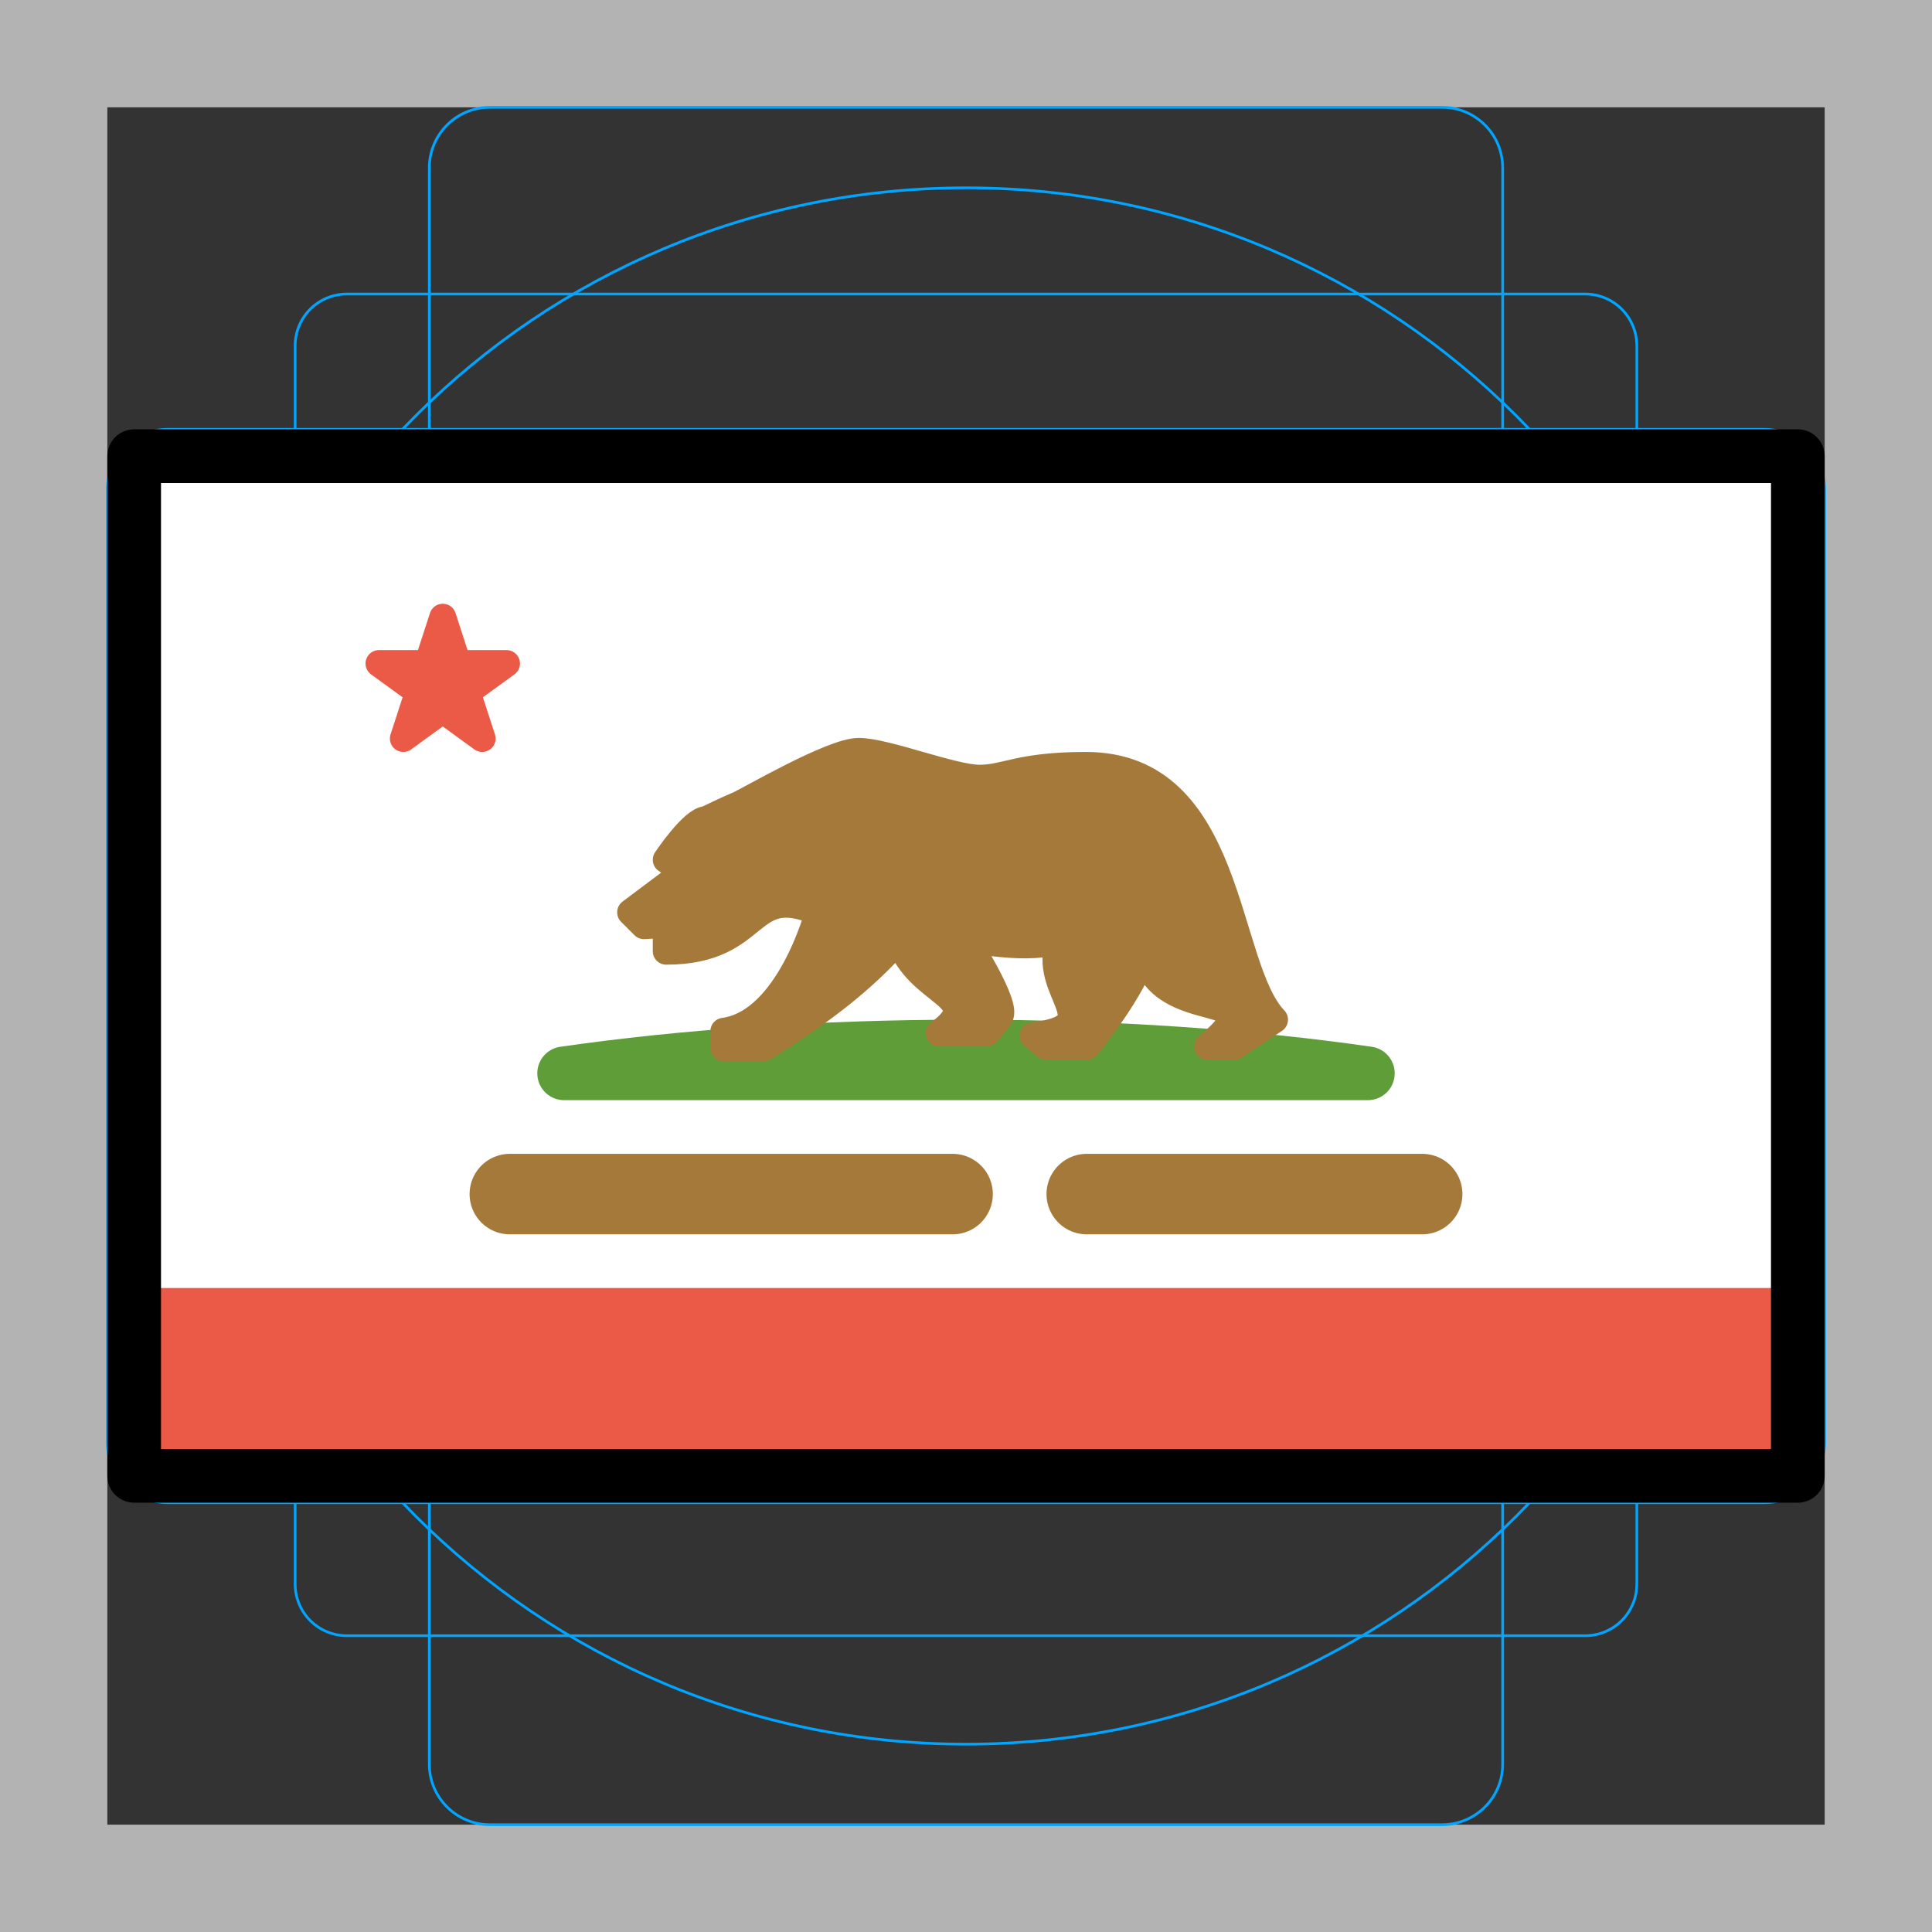 <svg viewBox="0 0 72 72" xmlns="http://www.w3.org/2000/svg">
  <rect x="0" y="0" width="72" height="72" fill="#333333" stroke="none"/>
  <g id="grid">
    <path fill="#B3B3B3" d="M68 4V68H4V4H68ZM72 0H0V72H72V0Z"/>
    <path fill="none" stroke="#00A5FF" stroke-miterlimit="10" stroke-width="0.1" d="M12.923 10.958H59.077C59.587 10.958 60.076 11.161 60.437 11.522C60.797 11.882 61 12.371 61 12.881V59.035C61 59.545 60.797 60.034 60.437 60.395C60.076 60.756 59.587 60.958 59.077 60.958H12.923C12.413 60.958 11.924 60.756 11.563 60.395C11.203 60.034 11 59.545 11 59.035V12.881C11 12.371 11.203 11.882 11.563 11.521C11.924 11.161 12.413 10.958 12.923 10.958V10.958Z"/>
    <path fill="none" stroke="#00A5FF" stroke-miterlimit="10" stroke-width="0.1" d="M53.746 4H18.254C17.009 4 16 5.009 16 6.254V65.746C16 66.991 17.009 68 18.254 68H53.746C54.991 68 56 66.991 56 65.746V6.254C56 5.009 54.991 4 53.746 4Z"/>
    <path fill="none" stroke="#00A5FF" stroke-miterlimit="10" stroke-width="0.1" d="M68 53.746V18.254C68 17.009 66.991 16 65.746 16L6.254 16C5.009 16 4 17.009 4 18.254V53.746C4 54.991 5.009 56 6.254 56L65.746 56C66.991 56 68 54.991 68 53.746Z"/>
    <path fill="none" stroke="#00A5FF" stroke-miterlimit="10" stroke-width="0.1" d="M36 65C52.016 65 65 52.016 65 36C65 19.984 52.016 7 36 7C19.984 7 7 19.984 7 36C7 52.016 19.984 65 36 65Z"/>
  </g>
  <g id="color">
    <path fill="#fff" d="M67 17H5.319V54.804H67V17Z"/>
    <g>
      <path fill="#5E9D38" fill-rule="evenodd" d="M50.977 40H21.023C25.431 39.364 30.545 39 36 39C41.455 39 46.569 39.364 50.977 40Z" clip-rule="evenodd"/>
      <path fill="#5E9D38" d="M50.977 40V41C51.501 41 51.937 40.595 51.974 40.072C52.012 39.548 51.639 39.085 51.12 39.01L50.977 40ZM21.023 40L20.881 39.01C20.361 39.085 19.988 39.548 20.026 40.072C20.063 40.595 20.499 41 21.023 41V40ZM50.977 39H21.023V41H50.977V39ZM36 38C30.503 38 25.34 38.367 20.881 39.01L21.166 40.99C25.521 40.361 30.588 40 36 40V38ZM51.12 39.01C46.66 38.367 41.497 38 36 38V40C41.412 40 46.479 40.361 50.834 40.99L51.12 39.01Z"/>
    </g>
    <rect x="5" y="48" width="62" height="7" fill="#EA5A47"/>
    <path fill="#EA5A47" stroke="#EA5A47" stroke-linejoin="round" d="M16.5 23L17.061 24.727H18.878L17.408 25.795L17.97 27.523L16.5 26.455L15.03 27.523L15.592 25.795L14.122 24.727H15.939L16.5 23Z"/>
    <path fill="#A57939" stroke="#A57939" stroke-linejoin="round" d="M25.5 32.5L23.5 34L24 34.5L24.827 34.45V35.45C28.407 35.45 27.77 32.832 30.5 34C30.5 34 29.415 38.105 26.973 38.431L26.979 39.062C28.151 39.062 27.307 39.04 28.479 39.04C30.534 37.752 32.133 36.562 33.5 35C34.193 37.12 36.858 37.12 35 38.5H36.757C36.757 38.5 36.941 38.328 37.259 37.89C37.576 37.452 35.962 34.971 35.962 34.971C35.962 34.971 38.5 35.5 39.5 35C38.704 36.963 41.482 38.222 38.5 38.6L39 39H40.5C40.5 39 42.316 36.797 42.632 35.45C43.183 38.345 47.783 36.689 45 39H46L47.5 38C45.579 36 45.967 28.523 40.469 28.523C37.969 28.523 37.5 29 36.5 29C35.5 29 33 28 32 28C31 28 27.849 29.859 27.5 30C27.151 30.141 26.327 30.541 26.327 30.541C25.827 30.541 24.827 32.041 24.827 32.041L25.5 32.5Z"/>
    <path fill="none" stroke="#A57939" stroke-linecap="round" stroke-width="3" d="M40.5 44.5H53M19 44.5H35.5"/>
  </g>
  <g id="line">
    <path fill="none" stroke="#000" stroke-linecap="round" stroke-linejoin="round" stroke-width="2" d="M67 17H5V55H67V17Z"/>
  </g>
</svg>
